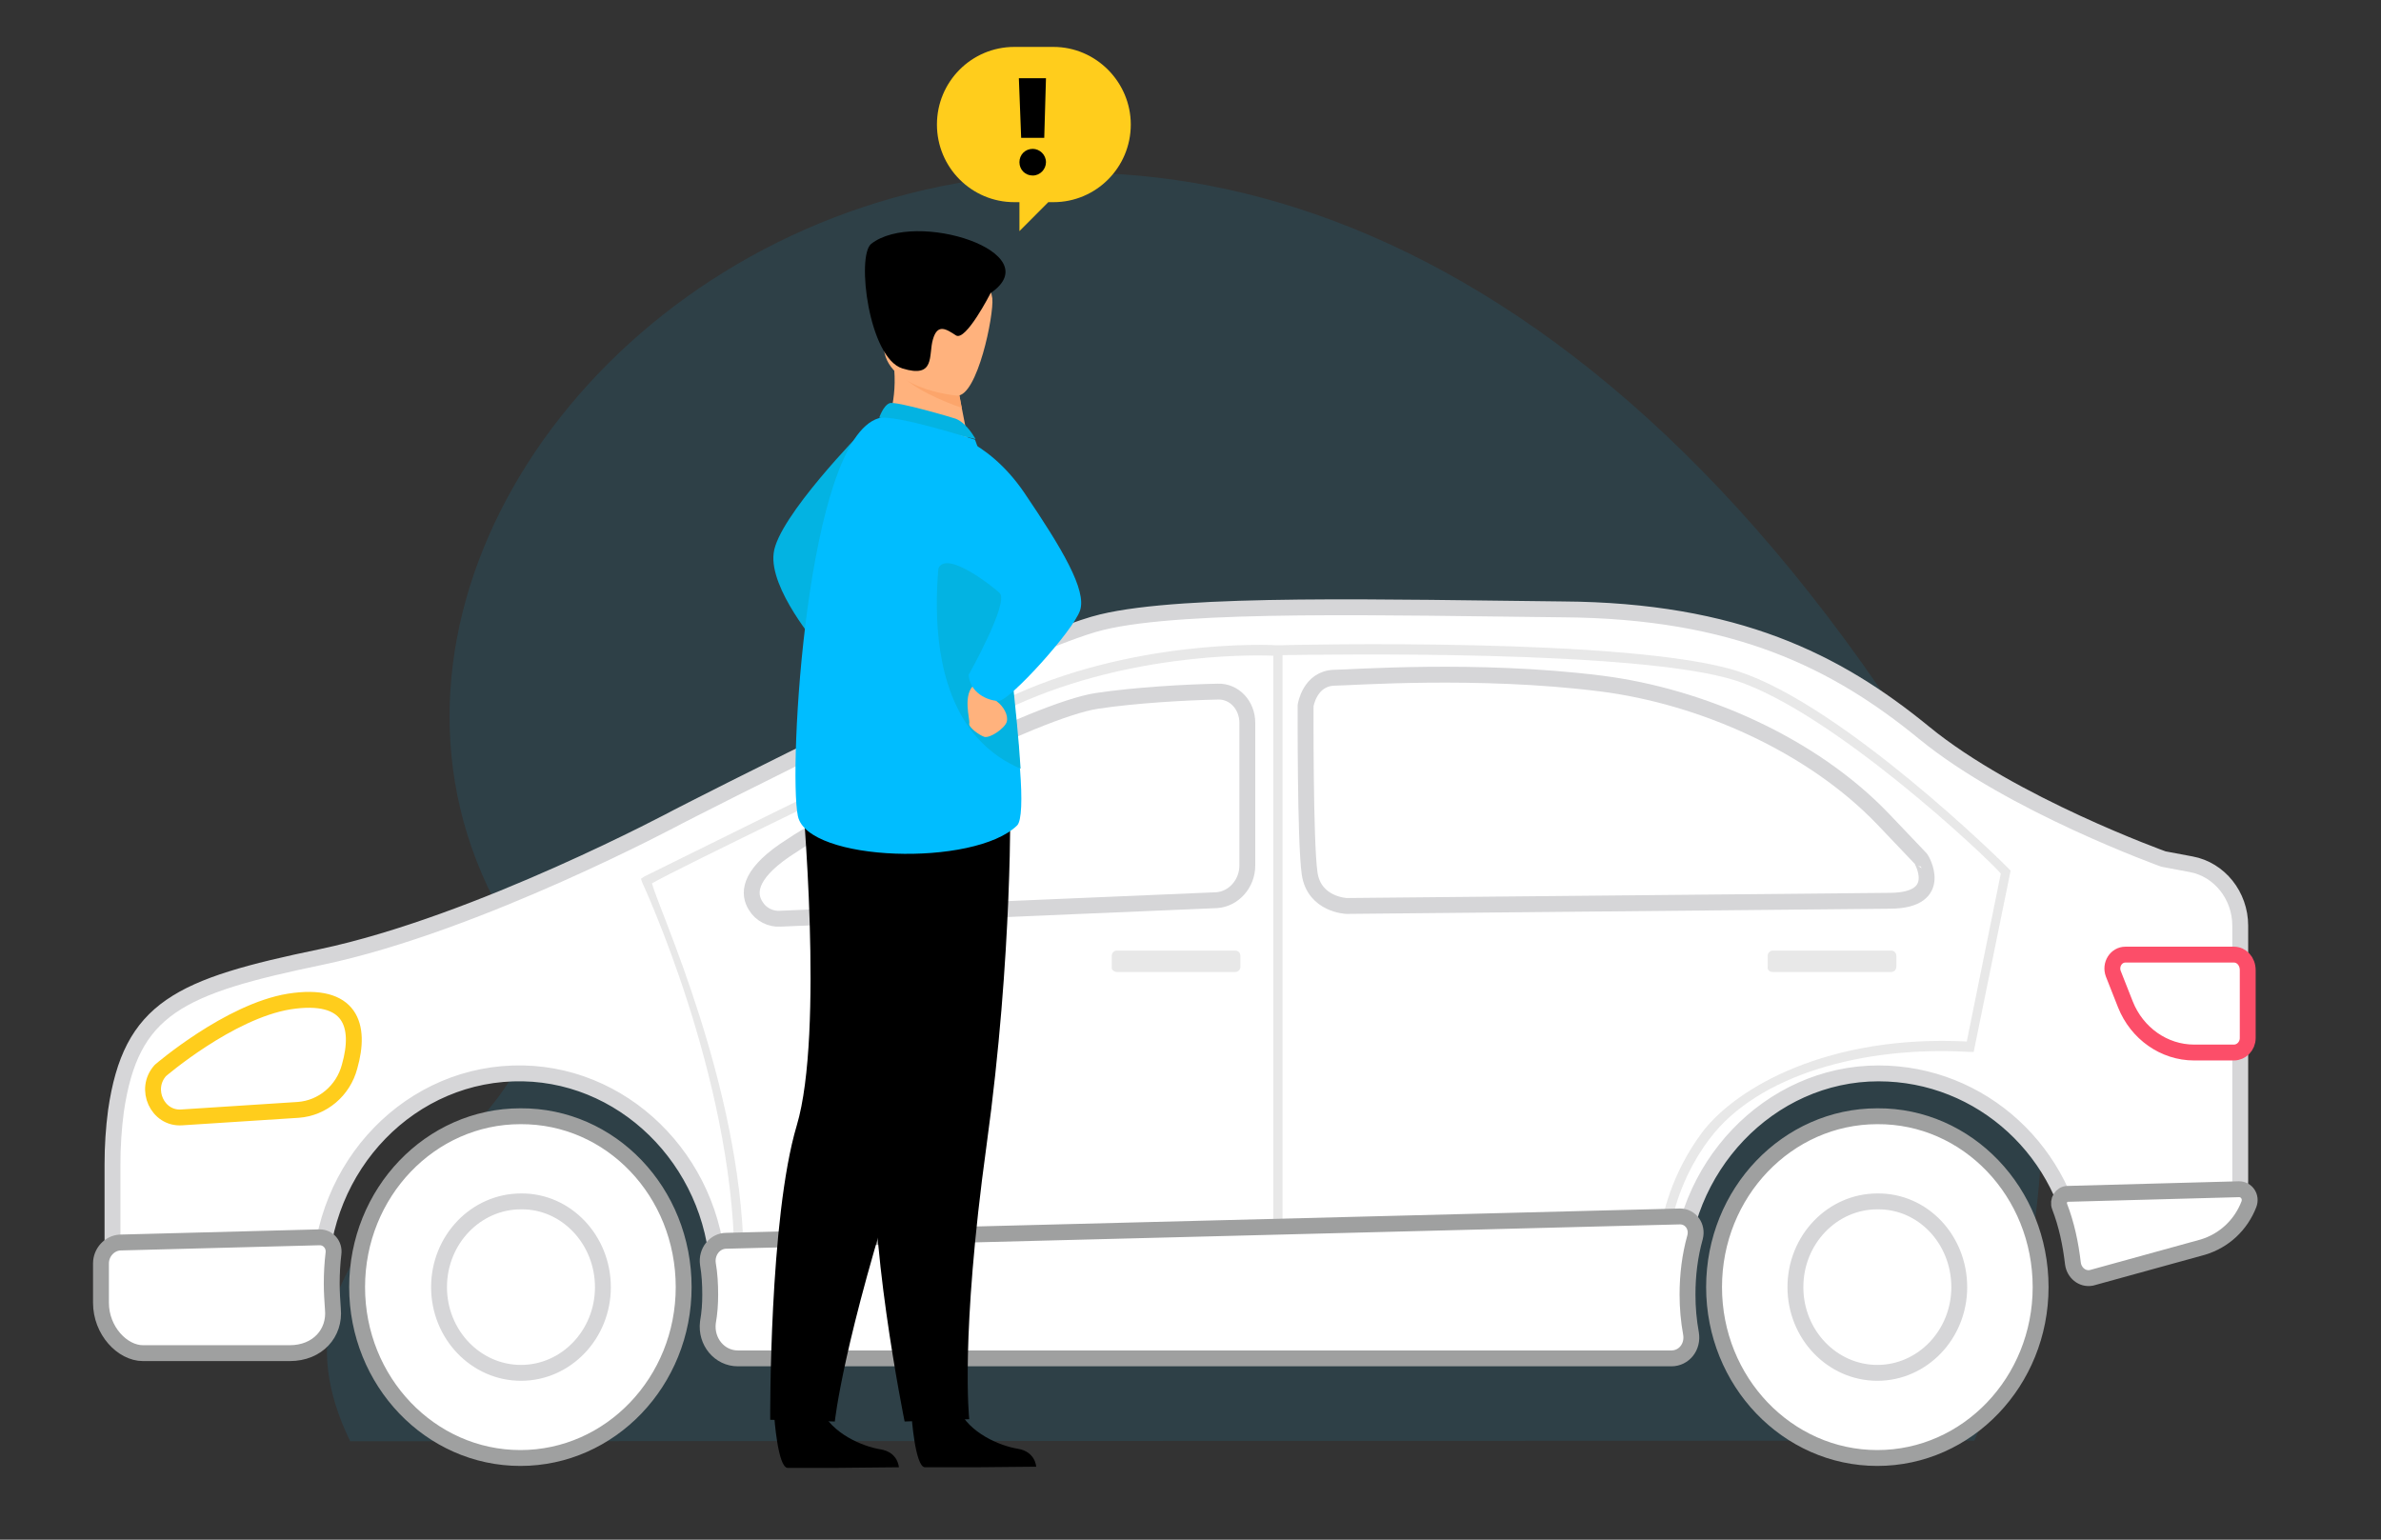 <svg width="150" height="97" viewBox="0 0 150 97" fill="none" xmlns="http://www.w3.org/2000/svg">
<rect x="0" y="0" width="150" height="97" fill="#333333" stroke="none"/>
<path opacity="0.1" d="M124.376 90.76C124.376 90.76 134.299 69.922 123.831 51.93C78.58 -25.837 12.031 24.779 31.948 58.171C40.162 71.929 14.32 74.921 22.062 90.796L124.376 90.76Z" fill="#07BBFD"/>
<path d="M128.556 81.089C128.556 87.037 123.94 91.854 118.27 91.854C112.6 91.854 107.984 87.037 107.984 81.089C107.984 75.14 112.6 70.323 118.27 70.323C123.94 70.287 128.556 75.104 128.556 81.089Z" fill="white" stroke="#9FA0A0" stroke-miterlimit="10" stroke-linecap="round" stroke-linejoin="round"/>
<path d="M123.431 81.089C123.431 84.081 121.105 86.49 118.27 86.49C115.435 86.49 113.109 84.081 113.109 81.089C113.109 78.096 115.435 75.688 118.27 75.688C121.141 75.651 123.431 78.096 123.431 81.089Z" fill="white" stroke="#D6D6D8" stroke-miterlimit="10" stroke-linecap="round" stroke-linejoin="round"/>
<path d="M43.07 81.089C43.07 87.037 38.454 91.854 32.784 91.854C27.114 91.854 22.498 87.037 22.498 81.089C22.498 75.14 27.114 70.323 32.784 70.323C38.49 70.287 43.07 75.104 43.07 81.089Z" fill="white" stroke="#9FA0A0" stroke-miterlimit="10" stroke-linecap="round" stroke-linejoin="round"/>
<path d="M37.982 81.089C37.982 84.081 35.656 86.49 32.821 86.49C29.986 86.49 27.659 84.081 27.659 81.089C27.659 78.096 29.986 75.688 32.821 75.688C35.656 75.651 37.982 78.096 37.982 81.089Z" fill="white" stroke="#D6D6D8" stroke-miterlimit="10" stroke-linecap="round" stroke-linejoin="round"/>
<path d="M7.305 69.995C8.25 63.499 11.267 62.149 20.245 60.287C30.131 58.207 42.706 51.456 42.706 51.456C42.706 51.456 64.151 40.435 69.421 39.194C74.691 37.917 87.594 38.282 98.461 38.391C109.329 38.464 115.689 41.639 121.214 46.164C126.738 50.69 136.297 54.12 136.297 54.12L138.042 54.448C139.823 54.777 141.132 56.419 141.132 58.317V74.41C141.132 76.235 139.968 77.841 138.297 78.279L132.009 80.03C131.5 80.14 131.027 79.739 130.955 79.191C130.264 72.622 124.848 67.623 118.343 67.623C111.473 67.623 105.803 73.571 105.803 80.76C105.803 81.563 105.876 82.366 106.021 83.169C106.167 83.972 105.585 84.702 104.785 84.702H46.995C45.869 84.702 44.996 83.68 45.142 82.512C45.214 81.965 45.251 81.381 45.251 80.797C45.287 73.681 39.763 67.769 32.966 67.623C25.915 67.477 20.172 73.425 20.172 80.76C20.172 81.235 20.208 81.746 20.245 82.184C20.39 83.534 19.409 84.702 18.1 84.702H9.813C8.287 84.702 7.087 83.424 7.087 81.855V73.352C7.087 72.221 7.16 71.09 7.305 69.995Z" fill="white" stroke="#D6D6D8" stroke-miterlimit="10" stroke-linecap="round" stroke-linejoin="round"/>
<path d="M140.732 60.141H133.899C133.317 60.141 132.917 60.762 133.136 61.346L133.899 63.28C134.626 65.105 136.334 66.309 138.224 66.309H140.732C141.204 66.309 141.604 65.907 141.604 65.397V61.127C141.604 60.543 141.204 60.141 140.732 60.141Z" fill="white" stroke="#FC4E69" stroke-miterlimit="10" stroke-linecap="round" stroke-linejoin="round"/>
<path d="M18.209 63.097C14.43 63.718 10.104 67.44 10.104 67.44C9.05 68.608 9.923 70.506 11.449 70.396L18.791 69.922C20.317 69.812 21.626 68.717 22.026 67.185C22.753 64.63 22.135 62.477 18.209 63.097Z" stroke="#FFCD1C" stroke-miterlimit="10" stroke-linecap="round" stroke-linejoin="round"/>
<path d="M141.059 74.921C141.531 74.921 141.858 75.396 141.677 75.87C141.168 77.184 140.114 78.169 138.769 78.571L131.754 80.505C131.173 80.614 130.664 80.176 130.591 79.593C130.446 78.352 130.191 77.147 129.755 76.016C129.61 75.651 129.864 75.213 130.264 75.213L141.059 74.921Z" fill="white" stroke="#9FA0A0" stroke-miterlimit="10" stroke-linecap="round" stroke-linejoin="round"/>
<path d="M20.136 77.95C20.681 77.95 21.081 78.425 21.008 78.972C20.935 79.593 20.899 80.213 20.899 80.87C20.899 81.417 20.935 81.928 20.972 82.475C21.117 83.972 20.027 85.249 18.246 85.249H9.014C7.705 85.249 6.361 83.826 6.361 82.074V79.593C6.361 78.899 6.906 78.315 7.56 78.279L20.136 77.95Z" fill="white" stroke="#9FA0A0" stroke-miterlimit="10" stroke-linecap="round" stroke-linejoin="round"/>
<path opacity="0.15" d="M40.38 55.361L40.453 55.58C40.489 55.689 46.123 67.696 46.268 79.228V79.519L80.179 78.826H80.47H80.761L105.113 78.169L105.149 77.914C105.149 77.877 105.44 74.702 107.73 71.71C110.746 67.732 117.361 65.871 124.085 66.272H124.34L126.666 54.85L126.557 54.74C126.193 54.339 116.125 44.449 109.51 42.296C102.932 40.143 81.524 40.617 80.506 40.654C80.107 40.617 71.165 40.216 63.169 44.121C55.064 48.062 40.744 55.142 40.598 55.215L40.38 55.361ZM80.797 78.242V41.274C83.414 41.238 103.259 40.909 109.365 42.88C115.471 44.887 125.067 53.901 126.048 55.032L123.904 65.615C115.253 65.177 109.438 68.462 107.257 71.308C105.258 73.972 104.713 76.673 104.604 77.512L80.797 78.242ZM41.071 55.653C42.706 54.704 55.9 48.354 63.387 44.705C70.62 41.201 78.616 41.238 80.216 41.311V78.279L46.85 78.972C46.632 68.279 41.543 57.404 41.071 55.653Z" fill="#666666"/>
<path d="M44.742 81.563C44.742 80.906 44.706 80.249 44.597 79.629C44.488 78.863 45.033 78.169 45.76 78.169L105.84 76.636C106.494 76.636 106.966 77.257 106.785 77.95C106.458 79.118 106.312 80.322 106.312 81.563C106.312 82.403 106.385 83.205 106.53 84.008C106.676 84.848 106.094 85.578 105.295 85.578H46.487C45.324 85.578 44.451 84.519 44.597 83.315C44.706 82.695 44.742 82.147 44.742 81.563Z" fill="white" stroke="#9FA0A0" stroke-miterlimit="10" stroke-linecap="round" stroke-linejoin="round"/>
<path opacity="0.15" d="M111.691 61.236H119.142C119.324 61.236 119.469 61.09 119.469 60.908V60.214C119.469 60.032 119.324 59.886 119.142 59.886H111.691C111.51 59.886 111.364 60.032 111.364 60.214V60.908C111.328 61.09 111.473 61.236 111.691 61.236Z" fill="#666666"/>
<path opacity="0.15" d="M70.366 61.236H77.817C77.999 61.236 78.144 61.09 78.144 60.908V60.214C78.144 60.032 77.999 59.886 77.817 59.886H70.366C70.184 59.886 70.039 60.032 70.039 60.214V60.908C70.002 61.09 70.184 61.236 70.366 61.236Z" fill="#666666"/>
<path d="M119.106 56.748L84.832 57.076C84.832 57.076 82.796 57.003 82.505 55.032C82.215 53.025 82.251 44.449 82.251 44.449C82.251 44.449 82.505 42.734 84.068 42.697C85.013 42.697 93.046 42.077 100.86 43.062C107.221 43.865 114.163 46.931 118.633 51.602L120.996 54.084C121.032 54.084 122.595 56.711 119.106 56.748Z" fill="white" stroke="#D6D6D8" stroke-miterlimit="10" stroke-linecap="round" stroke-linejoin="round"/>
<path d="M78.58 45.544V54.521C78.58 55.689 77.708 56.638 76.654 56.711L49.14 57.879C48.558 57.915 47.941 57.623 47.613 57.076C47.141 56.346 47.105 55.178 49.431 53.573C53.502 50.799 65.278 44.741 69.094 44.157C71.529 43.792 74.728 43.61 76.727 43.573C77.744 43.537 78.58 44.413 78.58 45.544Z" fill="white" stroke="#D6D6D8" stroke-miterlimit="10" stroke-linecap="round" stroke-linejoin="round"/>
<path d="M54.374 27.115C54.374 27.115 48.994 32.589 48.74 34.851C48.449 37.114 51.539 40.69 51.539 40.69L54.374 27.115Z" fill="#03B3E2"/>
<path d="M57.427 89.19C57.427 89.19 57.645 92.402 58.263 92.438C58.335 92.438 61.389 92.438 61.389 92.438L65.278 92.402C65.278 92.402 65.241 91.453 64.114 91.27C62.988 91.088 61.061 90.285 60.371 88.752C59.644 87.183 57.427 89.19 57.427 89.19Z" fill="black"/>
<path d="M48.776 89.227C48.776 89.227 48.994 92.438 49.612 92.475C49.685 92.475 52.738 92.475 52.738 92.475L56.627 92.438C56.627 92.438 56.591 91.49 55.464 91.307C54.337 91.124 52.411 90.322 51.72 88.789C50.993 87.183 48.776 89.227 48.776 89.227Z" fill="black"/>
<path d="M61.679 54.74C61.679 54.74 60.661 61.273 56.882 72.914C53.102 84.519 52.593 89.555 52.593 89.555L48.522 89.446C48.522 89.446 48.449 76.746 50.194 70.907C51.938 65.068 50.521 49.85 50.521 49.85L61.679 54.74Z" fill="black"/>
<path d="M63.642 50.179C63.642 50.179 63.824 60.032 62.152 72.148C60.48 84.264 61.061 89.409 61.061 89.409L56.99 89.555C56.99 89.555 54.519 77.439 55.209 71.382C55.9 65.324 51.829 50.617 51.829 50.617L63.642 50.179Z" fill="black"/>
<path d="M55.718 27.115L57.899 28.538L61.025 27.954C60.989 27.699 60.771 26.64 60.589 25.692C60.589 25.619 60.553 25.582 60.553 25.509C60.407 24.706 60.262 24.013 60.262 24.013L57.318 22.735L56.227 22.261C56.227 22.261 56.3 23.173 56.336 23.283C56.518 25.582 55.718 27.115 55.718 27.115Z" fill="#FFB27D"/>
<path d="M60.225 26.385C60.153 26.348 56.445 25.253 56.046 25.399C55.646 25.546 55.391 26.312 55.391 26.312L61.461 27.662C61.461 27.699 60.989 26.713 60.225 26.385Z" fill="#03B3E2"/>
<path d="M50.267 51.419C50.884 54.303 61.388 54.631 64.078 52.003C64.369 51.711 64.405 50.325 64.26 48.464C64.042 44.814 63.278 39.304 63.242 36.494C63.242 35.143 63.024 33.757 62.77 32.479C62.224 29.779 61.425 27.699 61.425 27.699C61.425 27.699 56.3 26.056 55.355 26.348C50.812 27.699 49.649 48.536 50.267 51.419Z" fill="#00BDFF"/>
<path d="M64.296 48.427C64.078 44.778 63.315 39.267 63.278 36.457C63.278 35.107 63.06 33.72 62.806 32.443L59.716 31.895C59.753 31.932 56.336 45.033 64.296 48.427Z" fill="#03B3E2"/>
<path d="M62.588 43.354C62.588 43.354 62.37 43.865 62.806 44.194C63.242 44.522 63.533 45.07 63.424 45.471C63.315 45.872 62.37 46.529 62.006 46.42C61.679 46.31 60.989 45.8 61.061 45.581C61.134 45.361 60.589 43.719 61.425 43.099C62.297 42.478 62.588 43.354 62.588 43.354Z" fill="#FFB27D"/>
<path d="M59.208 27.115C59.208 27.115 62.115 27.516 64.514 31.02C66.913 34.559 68.476 37.187 68.04 38.464C67.603 39.742 63.605 44.157 62.915 44.157C62.224 44.157 61.097 43.646 61.025 42.515C61.025 42.515 63.569 37.99 62.987 37.369C62.733 37.114 59.607 34.559 59.099 35.837C58.335 37.953 59.208 27.115 59.208 27.115Z" fill="#00BDFF"/>
<path d="M56.554 23.319C57.209 24.414 59.607 25.363 60.589 25.692C60.589 25.619 60.552 25.582 60.552 25.509C60.407 24.706 60.262 24.013 60.262 24.013L57.318 22.735C56.663 22.735 56.264 22.881 56.554 23.319Z" fill="#FCA56B"/>
<path d="M60.298 24.925C60.298 24.925 55.391 24.524 55.682 21.458C55.973 18.393 55.537 16.276 58.699 16.386C61.861 16.495 62.333 17.736 62.515 18.794C62.624 19.852 61.57 24.962 60.298 24.925Z" fill="#FFB27D"/>
<path d="M62.406 18.466C62.406 18.466 60.843 21.531 60.225 21.13C59.608 20.728 59.062 20.363 58.772 21.385C58.481 22.371 58.953 23.867 56.845 23.21C54.737 22.553 53.938 16.13 54.883 15.364C57.681 13.174 66.15 15.911 62.406 18.466Z" fill="black"/>
<path d="M66.368 2.956H63.896C61.207 2.956 59.026 5.146 59.026 7.846C59.026 10.547 61.207 12.736 63.896 12.736H64.223V14.561L66.041 12.736H66.368C69.057 12.736 71.238 10.547 71.238 7.846C71.238 5.182 69.057 2.956 66.368 2.956Z" fill="#FFCD1C"/>
<path d="M64.187 4.927H65.895L65.786 8.685H64.332L64.187 4.927ZM65.059 9.379C65.496 9.379 65.895 9.744 65.895 10.218C65.895 10.656 65.532 11.058 65.059 11.058C64.587 11.058 64.223 10.693 64.223 10.218C64.223 9.744 64.587 9.379 65.059 9.379Z" fill="black"/>
</svg>
